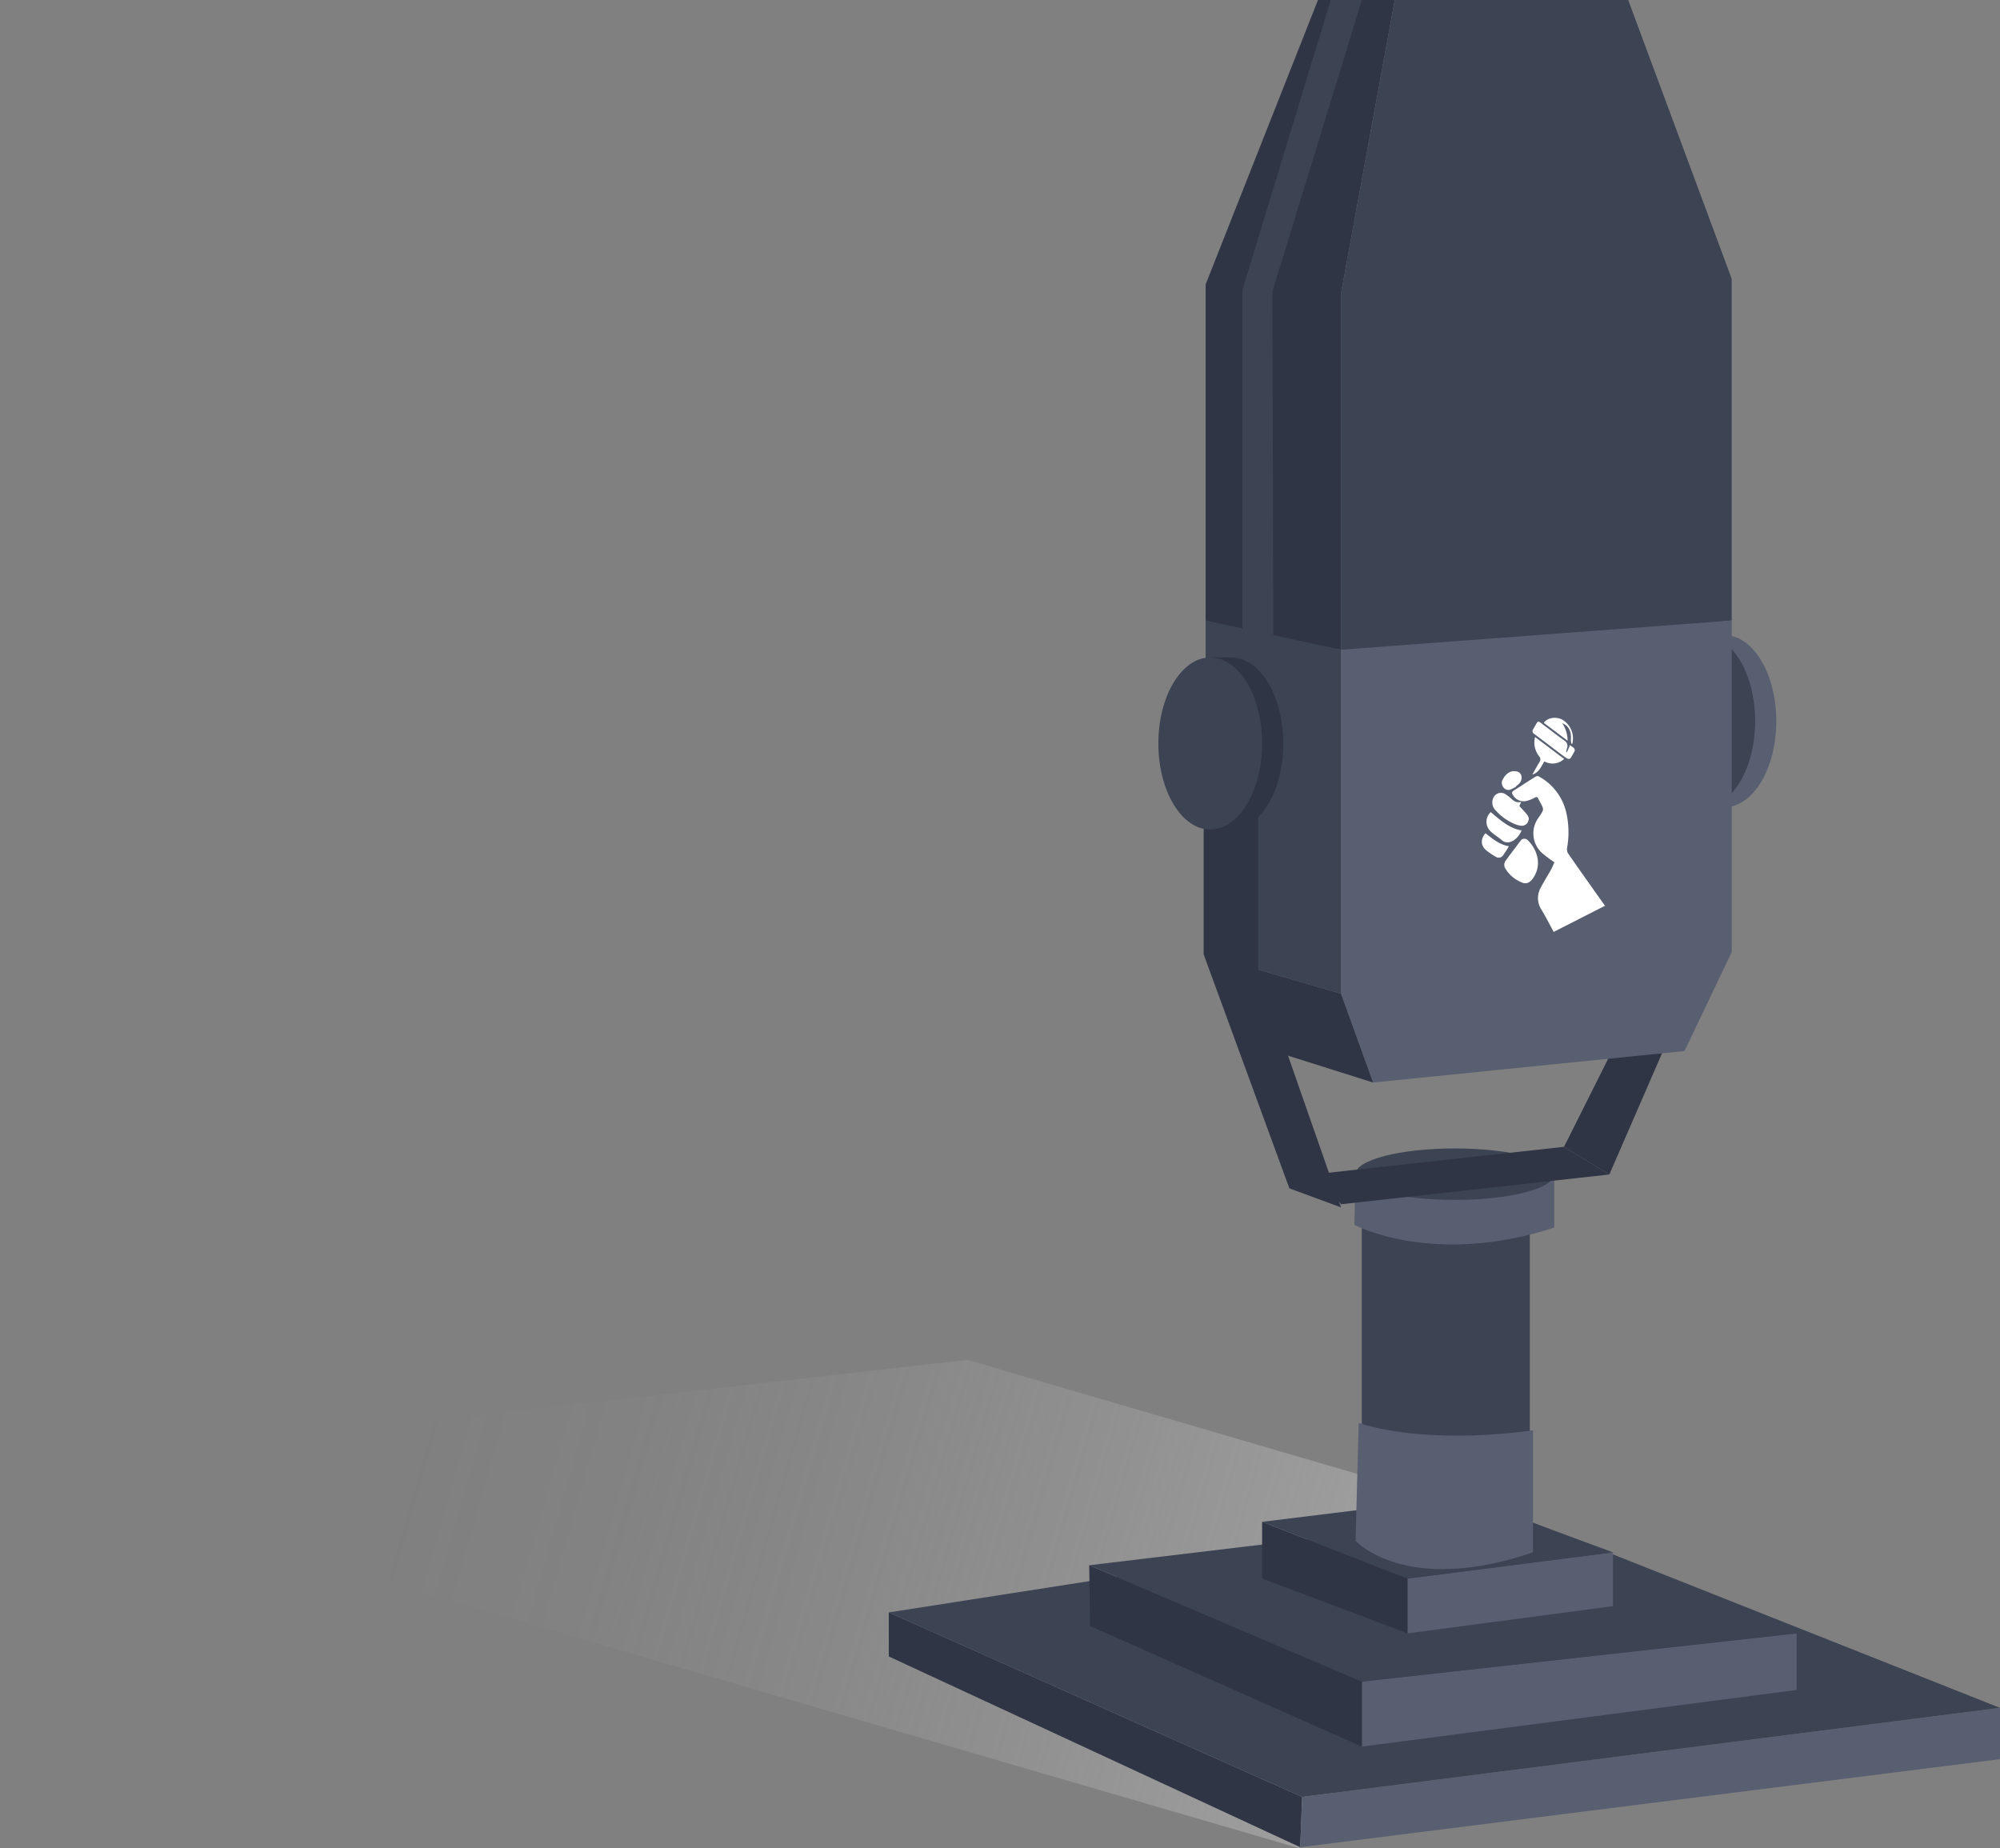 <svg xmlns="http://www.w3.org/2000/svg" xmlns:xlink="http://www.w3.org/1999/xlink" viewBox="0 0 638.85 590.37"><rect x="0" y="0" width="638.85" height="590.37" fill="#808080" stroke="none"/><defs><style>.cls-1{fill:url(#Dégradé_sans_nom_5);}.cls-2{fill:#3c4353;}.cls-3{fill:#2f3545;}.cls-4{fill:#585f71;}.cls-5{fill:#fff;}</style><linearGradient id="Dégradé_sans_nom_5" x1="136.47" y1="447.99" x2="607.62" y2="582.49" gradientUnits="userSpaceOnUse"><stop offset="0" stop-color="#c4c4c4" stop-opacity="0"/><stop offset="0.12" stop-color="#c4c4c4" stop-opacity="0.03"/><stop offset="0.26" stop-color="#c4c4c4" stop-opacity="0.1"/><stop offset="0.42" stop-color="#c4c4c4" stop-opacity="0.23"/><stop offset="0.59" stop-color="#c4c4c4" stop-opacity="0.41"/><stop offset="0.77" stop-color="#c4c4c4" stop-opacity="0.64"/><stop offset="0.95" stop-color="#c4c4c4" stop-opacity="0.91"/><stop offset="1" stop-color="#c4c4c4"/></linearGradient></defs><title>Fichier 7home</title><g id="Calque_2" data-name="Calque 2"><g id="Calque_1-2" data-name="Calque 1"><polygon class="cls-1" points="415 590.37 0 469.37 309 434.37 479.46 484.24 415 590.37"/><path class="cls-2" d="M428.35,207.54V93.72L445.53,0h74.56l33.06,89.05V198.21S463.9,207.18,428.35,207.54Z"/><path class="cls-3" d="M385.11,198.21V90.84L421,0h24.52L428.35,93.72V207.54S405.57,205.39,385.11,198.21Z"/><ellipse class="cls-4" cx="550.82" cy="230.36" rx="16.57" ry="27.48"/><polygon class="cls-4" points="544.07 202.88 550.83 202.88 557.18 218.07 544.07 202.88"/><polygon class="cls-4" points="544.07 257.84 550.83 257.84 553.74 252.67 544.07 257.84"/><ellipse class="cls-2" cx="544.07" cy="230.36" rx="16.57" ry="27.48"/><polygon class="cls-3" points="514.07 375.16 530.88 336.46 516.83 331.93 499.59 366.32 514.07 375.16"/><polygon class="cls-4" points="428.35 207.54 428.35 317.42 438.61 345.79 538.07 335.73 553.15 304.13 553.15 198.21 428.35 207.54"/><polygon class="cls-2" points="385.11 198.21 385.11 304.85 428.35 317.42 428.35 207.54 385.11 198.21"/><polygon class="cls-3" points="438.61 345.79 406.73 335.73 385.11 304.85 428.35 317.42 438.61 345.79"/><polygon class="cls-3" points="283.9 529.11 415.32 590.05 415.93 573.98 283.9 515.04 283.9 529.11"/><polygon class="cls-4" points="638.85 561.92 638.85 545.53 415.93 573.98 415.32 590.05 638.85 561.92"/><polygon class="cls-2" points="483.48 483.93 638.85 545.53 415.93 573.98 283.9 515.04 483.48 483.93"/><polygon class="cls-4" points="435.01 537.14 435.01 557.91 573.89 539.82 573.89 521.74 435.01 537.14"/><polygon class="cls-3" points="347.92 499.98 435.01 537.14 435.01 557.91 348.19 519.39 347.92 499.98"/><polygon class="cls-2" points="479.46 484.24 573.89 521.74 435.01 537.14 347.92 499.98 479.46 484.24"/><polygon class="cls-3" points="449.64 504.23 449.64 521.74 403.15 504.23 403.15 486.11 449.64 504.23"/><polygon class="cls-4" points="515.23 513.04 515.23 495.86 449.64 504.23 449.64 521.74 515.23 513.04"/><polygon class="cls-2" points="467.46 478.21 515.23 495.86 449.64 504.23 403.15 486.11 467.46 478.21"/><path class="cls-2" d="M488.66,390.79v91.08L435,477.3V387S456.29,400.17,488.66,390.79Z"/><path class="cls-4" d="M433,492.15s15.79,17.65,56.67,3.71v-39S457.47,462,434,454.52Z"/><path class="cls-4" d="M432.61,391.25s25.16,13.51,63.86.86V376.48s-28.37,9.67-63.48,0Z"/><ellipse class="cls-2" cx="464.73" cy="375.06" rx="31.74" ry="8.22"/><path class="cls-5" d="M485.88,268.33c-1.67,2.22-3.36,4.42-5,6.69a2.26,2.26,0,0,0,.1,2.63,10.76,10.76,0,0,0,5.36,4.31c1.28.49,2.38-.09,3.23-1.27,3.3-4.54,1.23-9.59-1.55-12.3A1.51,1.51,0,0,0,485.88,268.33Z"/><path class="cls-5" d="M484.08,246.36c-1.55-.26-3.09.76-4,2.52a2.13,2.13,0,0,0,0,2.39,2,2,0,0,0,2.27,1,13.73,13.73,0,0,0,1.94-1l-.05-.11a7.24,7.24,0,0,0,.95-.79,2.72,2.72,0,0,0,.76-2.66A2,2,0,0,0,484.08,246.36Z"/><path class="cls-5" d="M481.52,254.14c-.13-.07-.24-.18-.36-.26a2.68,2.68,0,0,0-4,.66,3.57,3.57,0,0,0,.69,4.42,16.93,16.93,0,0,0,5.88,4.21,7.19,7.19,0,0,0,2.29.6,2.14,2.14,0,0,0,2.18-1.62c.39-1-.2-1.72-.77-2.37s-1.39-1.53-2.1-2.31l.58-1.38C483.78,256.81,482.86,254.94,481.52,254.14Z"/><path class="cls-5" d="M480.06,273.3a27.14,27.14,0,0,0,1.91-3c-3.07-.5-5.22-2.4-7.48-4.15-1.59,1.83-1.54,3.93.15,5.38a24.39,24.39,0,0,0,3.13,2.14A1.7,1.7,0,0,0,480.06,273.3Z"/><path class="cls-5" d="M479.67,268.33c2.28,2,5.34-.4,6.36-3.08-3.88-.61-6.84-3.32-9.85-5.84a4.2,4.2,0,0,0-.13,6.07C477.16,266.57,478.5,267.32,479.67,268.33Z"/><path class="cls-5" d="M491.58,241.5a1.47,1.47,0,0,1,.12,2c-.74,1.2-1.4,2.45-2.23,3.91,2.18-.65,2.82-2.63,3.84-4.2a5.38,5.38,0,0,0,6.32-.79l-9.29-7A7.07,7.07,0,0,0,491.58,241.5Z"/><path class="cls-5" d="M512.67,289.33l-4-5.64c-2.62-3.72-5.27-7.43-7.85-11.19a2.7,2.7,0,0,1-.25-1.68,28.38,28.38,0,0,0-.27-11.28A17.63,17.63,0,0,0,491.51,248a1.1,1.1,0,0,0-1,.07c-2.35,1.47-4.67,3-7,4.47-.66.41-.63.85-.21,1.46a3.94,3.94,0,0,0,4,1.9,9.79,9.79,0,0,0,2.92-1.1c.6-.32.88-.26,1.18.4.43.9,1,1.74,1.36,2.66a1.73,1.73,0,0,1,0,1.23,22.3,22.3,0,0,1-1.51,2.38,8.47,8.47,0,0,0,1.21,10.91,38.5,38.5,0,0,0,4.07,3.06c-.32.68-.7,1.62-1.17,2.48-1.08,1.93-2.26,3.78-3.28,5.75a6.75,6.75,0,0,0,.36,7c1.37,2.26,2.56,4.67,3.85,7"/><path class="cls-5" d="M501.51,238l-1,2.29-.24-.06a11.78,11.78,0,0,1,.25-1.18,2,2,0,0,0-.85-2.52c-2.12-1.47-4.13-3.12-6.22-4.65-2.49-1.82-1.88-2.13-3.67,1a1,1,0,0,0,.28,1.54c3.09,2.32,6.15,4.7,9.27,7,2.05,1.5,2.09,1.43,3.36-1l.06-.11a1,1,0,0,0-.25-1.54C502.2,238.54,501.88,238.3,501.51,238Z"/><path class="cls-5" d="M493.14,230.9l7.58,5.7A9.88,9.88,0,0,0,499,231c2.15.85,3,2.68,2.78,5.4a5.6,5.6,0,0,0,.17,1.2l.3-.07a7,7,0,0,0-3-7.53C497.22,228.79,494.28,229.16,493.14,230.9Z"/><polyline class="cls-3" points="401.83 257.81 401.83 309.71 428.35 385.67 411.86 379.59 384.48 304.85 384.48 257.81"/><polygon class="cls-3" points="428.35 384.67 514.07 375.16 499.59 366.32 420.84 374.99 428.35 384.67"/><polygon class="cls-2" points="406.73 202.88 406.42 93.2 435.01 0 425.06 0 396.86 92.64 396.86 201.78 406.73 202.88"/><ellipse class="cls-3" cx="393.34" cy="237.49" rx="16.57" ry="27.48"/><polygon class="cls-3" points="386.58 210.01 393.34 210.01 399.7 225.21 386.58 210.01"/><polygon class="cls-3" points="386.58 264.98 393.34 264.98 396.26 259.81 386.58 264.98"/><ellipse class="cls-2" cx="386.58" cy="237.49" rx="16.57" ry="27.48"/></g></g></svg>